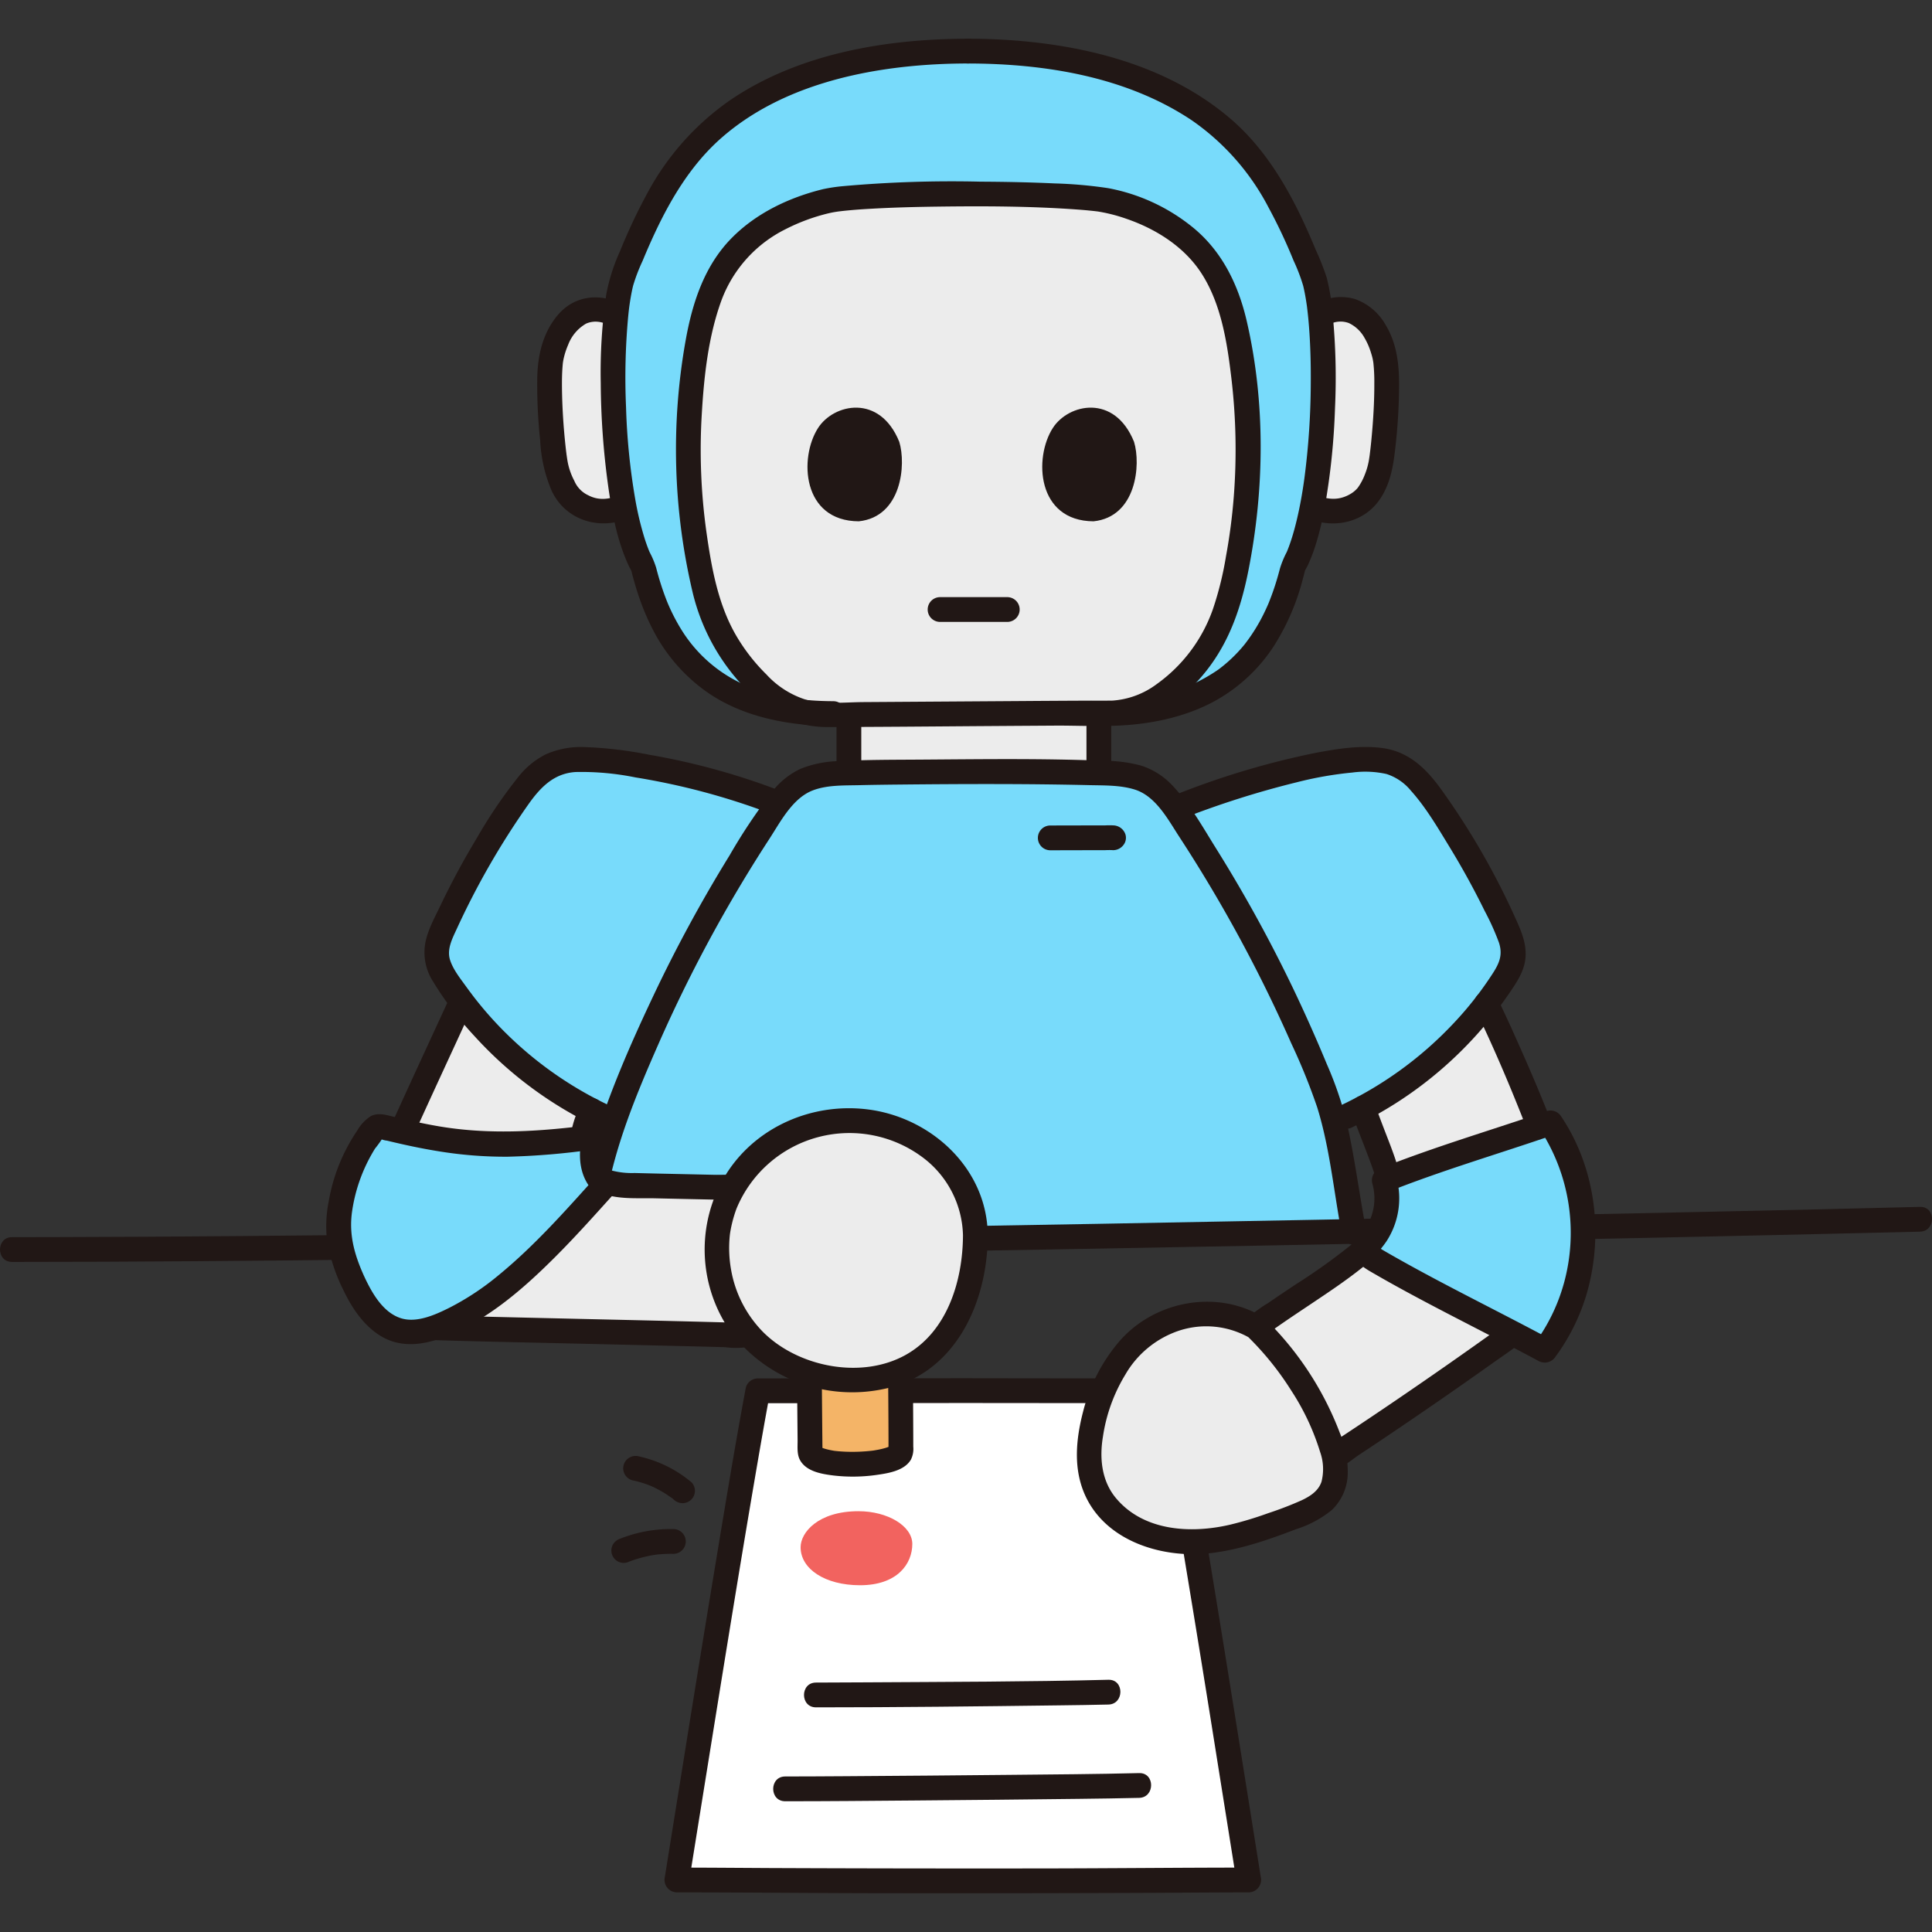 <!DOCTYPE svg PUBLIC "-//W3C//DTD SVG 1.1//EN" "http://www.w3.org/Graphics/SVG/1.1/DTD/svg11.dtd">
<!-- Uploaded to: SVG Repo, www.svgrepo.com, Transformed by: SVG Repo Mixer Tools -->
<svg width="800px" height="800px" viewBox="0 -7.5 374.262 374.262" xmlns="http://www.w3.org/2000/svg" fill="#000000">
<rect x="0" y="-7.5" width="374.262" height="374.262" fill="#333333" stroke="none"/>
<g id="SVGRepo_bgCarrier" stroke-width="0"/>
<g id="SVGRepo_tracerCarrier" stroke-linecap="round" stroke-linejoin="round"/>
<g id="SVGRepo_iconCarrier">
<defs>
<style>.a{fill:#ffffff;}.b{fill:#211715;}.c{fill:#f2635f;}.d{fill:#ececec;}.e{fill:#78dbfb;}.f{fill:#f4b467;}</style>
</defs>
<path class="a" d="M186.512,261.886c-16.543.017-32.485.036-39.714.036-3.639,19.44-10.969,65.413-15.683,94.765,7.787,0,31.337.226,55.4.148,24.06.078,47.61-.148,55.4-.148-5.236-32.914-12.179-76.586-15.682-94.765C219,261.922,203.056,261.9,186.512,261.886Z"/>
<path class="b" d="M186.512,259.486q-19.857.02-39.714.036a2.427,2.427,0,0,0-2.315,1.762c-2,10.712-3.775,21.469-5.555,32.22q-3.414,20.619-6.709,41.256-1.712,10.644-3.418,21.289a2.438,2.438,0,0,0,2.314,3.038c13.235,0,26.47.143,39.706.161q26.438.035,52.876-.074c6.07-.031,12.141-.085,18.212-.087a2.438,2.438,0,0,0,2.314-3.038q-3.275-20.587-6.584-41.171c-2.064-12.77-4.144-25.539-6.342-38.287-.882-5.109-1.777-10.216-2.756-15.307a2.419,2.419,0,0,0-2.314-1.762q-19.859,0-39.715-.036c-3.089,0-3.093,4.8,0,4.8q19.857.019,39.715.036l-2.315-1.762c1.96,10.188,3.65,20.429,5.349,30.663q3.418,20.594,6.686,41.211,1.83,11.445,3.648,22.891l2.314-3.038c-13.235,0-26.471.143-39.706.161q-26.437.035-52.876-.074c-6.07-.031-12.141-.085-18.212-.087l2.314,3.038q3.156-19.645,6.323-39.289c2.123-13.1,4.26-26.2,6.5-39.283.923-5.4,1.858-10.805,2.865-16.193l-2.314,1.762q19.857,0,39.714-.036C189.6,264.282,189.606,259.482,186.512,259.486Z"/>
<path class="b" d="M152.1,341.435c8.305,0,16.611-.08,24.916-.146q16.02-.129,32.039-.319c3.874-.05,7.748-.094,11.621-.192,3.083-.079,3.095-4.879,0-4.8-8.278.21-16.561.257-24.841.341q-16.029.162-32.06.265c-3.892.024-7.784.05-11.675.051-3.089,0-3.094,4.8,0,4.8Z"/>
<path class="b" d="M158.065,323.243c15.7,0,31.4-.183,47.1-.385,3.185-.041,6.372-.078,9.557-.158,3.083-.078,3.095-4.879,0-4.8-15.678.4-31.373.4-47.054.5-3.2.02-6.4.041-9.6.042-3.089,0-3.094,4.8,0,4.8Z"/>
<path class="c" d="M176.73,291.587c0-3.46-4.762-6.34-10.42-6.34-7.848,0-11.218,4.135-11.218,6.982,0,4.214,4.747,7.36,11.5,7.36C173.861,299.589,176.73,295.417,176.73,291.587Z"/>
<path class="d" d="M256.416,53.207c4.8-2.259,9.734.242,11.752,7.927,1.2,4.572-.225,20.519-1.026,22.768-1.441,4.046-2.59,5.486-4.919,6.678a8.7,8.7,0,0,1-7.869.144"/>
<path class="d" d="M118.675,53.207c-4.8-2.259-9.734.242-11.752,7.927-1.2,4.572.225,20.519,1.026,22.768,1.441,4.046,2.59,5.486,4.919,6.678a8.7,8.7,0,0,0,7.869.144"/>
<path class="d" d="M212.867,141.749V130.735s0-.037,0-.109c-13.009.039-39.243.316-48.425.316v11.319c9.08-.316,38.726-.32,48.421-.014Z"/>
<path class="e" d="M262.292,231.246c-1.16-6.076-3.106-20.634-5.351-26.414a278.613,278.613,0,0,0-28.187-54.1c-1.816-2.711-3.8-5.5-6.722-6.957-2.436-1.217-5.249-1.365-7.97-1.482-8.394-.362-41.989-.362-50.383,0-2.721.117-5.533.265-7.97,1.482-2.919,1.457-4.906,4.246-6.721,6.957a278.562,278.562,0,0,0-28.188,54.1c-2.328,5.994-6.645,19.585-7.777,25.894"/>
<path class="e" d="M126.1,141.2a100.592,100.592,0,0,0-10.308-1.443c-2.947-.233-6.028-.318-8.728.886-3.013,1.345-5.125,4.1-7.016,6.8A153.484,153.484,0,0,0,86,172.118a11.323,11.323,0,0,0-1.408,5.665,10.877,10.877,0,0,0,2.036,4.705,73.753,73.753,0,0,0,32.356,27.2c.58-1.632,1.19-3.251,1.813-4.855a278.562,278.562,0,0,1,28.188-54.1c.582-.87,1.183-1.748,1.826-2.588A139.281,139.281,0,0,0,126.1,141.2Z"/>
<path class="e" d="M258.5,140.157c-9.779,1.445-22.54,5.655-30.89,8.914.393.548.772,1.106,1.144,1.661a278.613,278.613,0,0,1,28.187,54.1,39.76,39.76,0,0,1,1.457,5.007,73.743,73.743,0,0,0,32.712-27.351,10.865,10.865,0,0,0,2.036-4.705,11.323,11.323,0,0,0-1.408-5.665A153.484,153.484,0,0,0,277.7,147.447c-1.89-2.705-4-5.459-7.016-6.8-2.7-1.2-5.781-1.119-8.728-.886C260.855,139.844,259.7,139.98,258.5,140.157Z"/>
<path class="e" d="M161.38,130.736c-25.951,0-33.628-15.427-36.8-28.467-6.106-10.593-7.257-43.556-4.123-55.559,4.247-10.944,9.216-22.142,18.194-29.7,13.107-11.042,31.875-14.6,48.9-14.6s35.791,3.563,48.9,14.6c8.978,7.563,13.947,18.761,18.194,29.705,3.134,12,1.983,44.966-4.123,55.559-3.175,13.04-10.852,28.467-36.8,28.467"/>
<path class="d" d="M160.015,31.472c-7.65,1.847-15.075,5.84-19.476,12.364-3.123,4.629-4.527,10.192-5.482,15.694a117.654,117.654,0,0,0,1.518,47.441,37.663,37.663,0,0,0,12.543,20.052,16.609,16.609,0,0,0,10.458,3.919c9.883,0,45.164-.321,55.941-.321,3.553,0,7.464-1.89,10.065-3.737a33.673,33.673,0,0,0,12.936-19.913,117.636,117.636,0,0,0,1.519-47.441c-.955-5.5-2.36-11.065-5.483-15.694-4.4-6.524-11.826-10.517-19.475-12.364S167.664,29.624,160.015,31.472Z"/>
<path class="b" d="M174.205,78.088c1.352,4.405.471,14.538-7.851,15.4-11-.066-11.585-12.317-7.882-18.078C161.5,70.694,170.417,68.733,174.205,78.088Z"/>
<path class="b" d="M219.683,78.088c1.352,4.405.471,14.538-7.851,15.4-11-.066-11.584-12.317-7.882-18.078C206.981,70.694,215.9,68.733,219.683,78.088Z"/>
<path class="b" d="M182.109,112.975h13.017a2.4,2.4,0,1,0,0-4.8H182.109a2.4,2.4,0,0,0,0,4.8Z"/>
<path class="f" d="M156.7,245.326c-.019,0,.216,28.326.234,28.326,0,3.62,17.584,3.035,17.584-.061,0-10.186-.177-22.025-.177-31.825"/>
<path class="b" d="M154.3,245.326a30.045,30.045,0,0,0,.017,3.19q.027,3.753.058,7.506.061,7.719.133,15.439c.012,1.236-.154,2.706.444,3.833,1.206,2.275,4.243,2.752,6.541,3.039a32.48,32.48,0,0,0,8.664-.166c2.162-.314,5.089-.846,6.3-2.911a4.692,4.692,0,0,0,.46-2.517q0-2.181-.013-4.361-.019-4.512-.06-9.024c-.047-5.863-.1-11.725-.1-17.588,0-3.089-4.8-3.094-4.8,0,0,9.749.148,19.5.173,29.246q0,.864,0,1.727a3.909,3.909,0,0,0,0,.852c0,.018.12-.7.045-.386a1.779,1.779,0,0,1,.311-.59c-.124.132.526-.235-.034.011-.07.03-.662.326-.291.163s-.321.107-.405.134a13.857,13.857,0,0,1-1.581.4c-.28.056-.561.1-.842.15-.146.024-.293.046-.44.065.1-.014.446-.052-.042,0-.671.073-1.343.129-2.017.163a32.213,32.213,0,0,1-3.979-.035c-.3-.022-.607-.05-.91-.082-.147-.015-.294-.032-.44-.052.094.013.462.074,0-.006a14.385,14.385,0,0,1-1.617-.355c-.218-.064-.429-.142-.644-.216-.048-.016.357.22-.044-.038-.338-.218-.285-.306-.048.014-.359-.485.282.462-.025-.015a3.242,3.242,0,0,1,.216.663,1.52,1.52,0,0,0-.006-.436c-.008-.609-.013-1.218-.019-1.827q-.071-7.281-.126-14.562-.033-3.951-.062-7.9a33.2,33.2,0,0,1-.019-3.527,2.416,2.416,0,0,0-2.4-2.4,2.453,2.453,0,0,0-2.4,2.4Z"/>
<path class="b" d="M2.318,236.958c23.679,0,47.358-.215,71.035-.477q42.765-.474,85.527-1.185,43.308-.695,86.615-1.524,37.149-.707,74.3-1.494,24.29-.518,48.576-1.095,1.788-.043,3.577-.09c3.083-.079,3.1-4.879,0-4.8q-22.219.57-44.442,1.02-35.913.776-71.83,1.464-42.9.828-85.813,1.54-43.194.712-86.392,1.247c-24.521.292-49.043.534-73.565.586q-3.792.007-7.585.008c-3.088,0-3.093,4.8,0,4.8Z"/>
<path class="b" d="M203.457,157.212q3.6,0,7.206-.015,1.733,0,3.464-.006a14.869,14.869,0,0,1,1.58,0l-2.315-1.762h0l2.315-3.038a.6.6,0,0,1-.085,0,2.4,2.4,0,0,0,0,4.8.6.6,0,0,0,.085,0,2.519,2.519,0,0,0,1.884-.946,2.274,2.274,0,0,0,.43-2.092h0a2.545,2.545,0,0,0-2.314-1.762,14.869,14.869,0,0,0-1.58,0q-1.733,0-3.464.006-3.6.009-7.206.015a2.4,2.4,0,0,0,0,4.8Z"/>
<path class="b" d="M264.606,230.608c-1.329-7.018-2.2-14.119-3.818-21.083a69.5,69.5,0,0,0-3.756-10.877q-3.017-7.294-6.416-14.424a278.642,278.642,0,0,0-15.046-27.373c-2.576-4.121-5.093-8.66-8.464-12.2a14.328,14.328,0,0,0-6.02-3.831,27.251,27.251,0,0,0-7.15-.936c-11.933-.49-23.922-.311-35.861-.233-5.154.034-10.325.015-15.474.289a21.127,21.127,0,0,0-7.519,1.492,14.984,14.984,0,0,0-5.356,4.247,109.222,109.222,0,0,0-8.4,12.535,278.763,278.763,0,0,0-14.79,27.251c-4.5,9.513-8.8,19.333-11.775,29.443a76.679,76.679,0,0,0-1.868,7.783,2.467,2.467,0,0,0,1.676,2.953,2.422,2.422,0,0,0,2.953-1.677c1.84-10.037,5.835-19.665,9.92-28.97a278.7,278.7,0,0,1,13.675-27.058q3.784-6.571,7.921-12.931c2.183-3.354,4.508-7.94,8.493-9.423,2.811-1.046,5.994-.913,8.961-.984,2.518-.06,5.038-.092,7.557-.117,12.336-.124,24.688-.174,37.022.112,2.906.068,5.948-.016,8.743.853,4.1,1.276,6.456,5.822,8.646,9.174a278.525,278.525,0,0,1,15.17,26.249q3.433,6.762,6.493,13.7a119.63,119.63,0,0,1,5.032,12.407c2.107,6.756,2.968,13.935,4.128,20.9.222,1.334.447,2.669.7,4a2.422,2.422,0,0,0,2.952,1.676,2.451,2.451,0,0,0,1.676-2.952Z"/>
<path class="d" d="M114.575,207.608c-3.6,7.193-1.64,14.21,6.4,14.468,4.891.157,16.9.379,20.948.492,4.129.115,6.683,28.748,1.993,28.609-16.793-.5-43.149-.989-60.311-1.483A14.95,14.95,0,0,1,70.288,228.9c6.2-14.634,12.451-27.886,19.1-42.393"/>
<path class="b" d="M112.5,206.4c-1.621,3.316-2.636,7.116-1.694,10.787a9.58,9.58,0,0,0,6.686,6.772c2.954.882,6.372.6,9.428.675q5.169.12,10.338.227,2.013.043,4.025.093a3.75,3.75,0,0,1,.637.017c.025.078-.754-.2-.792-.217.511.279-.427-.445.119.136-.574-.61.052.128.2.4.076.143.137.294.213.437.22.419-.122-.4.08.2.313.935.611,1.864.843,2.824a47.211,47.211,0,0,1,1.112,6.745,62.457,62.457,0,0,1,.331,7.54c-.023,1.113-.1,2.218-.209,3.325-.045.451.074-.377-.024.184-.04.227-.073.455-.117.681a11.757,11.757,0,0,1-.292,1.2c-.053.173-.122.341-.175.514-.016.051.285-.458.021-.072a1.692,1.692,0,0,0-.218.372c-.074.271.431-.471.04-.094.168-.162.554-.532.945-.374a8.334,8.334,0,0,0-2.352-.065c-8.023-.227-16.047-.41-24.071-.594q-12.54-.287-25.079-.586-2.859-.07-5.718-.148a33.163,33.163,0,0,1-4.895-.254,12.634,12.634,0,0,1-7.734-4.631,12.773,12.773,0,0,1-2.635-8.606,14.213,14.213,0,0,1,1.232-4.686q1.511-3.568,3.074-7.117c4.042-9.221,8.271-18.36,12.486-27.5q1.582-3.434,3.16-6.869a2.472,2.472,0,0,0-.861-3.284,2.421,2.421,0,0,0-3.284.861c-4.386,9.563-8.839,19.1-13.134,28.7-2.138,4.783-4.316,9.567-6.277,14.427a17.215,17.215,0,0,0-.591,10.95A17.6,17.6,0,0,0,83.929,252.1c8.219.258,16.442.422,24.662.61q13.017.3,26.035.61,2.922.075,5.843.155a15.852,15.852,0,0,0,4.47-.044c1.9-.525,2.8-2.558,3.228-4.3,1.151-4.717.765-9.959.209-14.73a53.7,53.7,0,0,0-1.362-7.7,12.333,12.333,0,0,0-2.4-5.247c-1.592-1.714-4.071-1.324-6.2-1.372q-5.257-.117-10.513-.23-2.474-.055-4.948-.12a15.5,15.5,0,0,1-4.328-.45c-2.632-.83-3.559-3.148-3.348-5.879a13.241,13.241,0,0,1,1.373-4.584,2.462,2.462,0,0,0-.861-3.284,2.421,2.421,0,0,0-3.283.861Z"/>
<path class="d" d="M264.052,207.146c1.271,3.6,3.208,8.354,4.141,10.989,3.219,9.09-.028,13.887-7.8,19.6-5.847,4.294-12.743,8.489-17.11,11.864-2.184,1.687,13.22,26.277,15.432,24.845,9.848-6.376,23.522-15.821,33.99-23.353,10.145-7.3,12.686-21.213,8.305-32.918-3.916-10.461-7.978-20.682-13.072-31.218"/>
<path class="b" d="M261.738,207.784c1.281,3.6,2.759,7.129,4.047,10.727,1.035,2.89,1.692,5.937.81,8.755-.808,2.586-3.018,4.822-5.2,6.659a116.519,116.519,0,0,1-10.4,7.392c-1.776,1.189-3.556,2.372-5.313,3.589a27.576,27.576,0,0,0-4.165,3.058c-1.22,1.262-.881,3.14-.373,4.637a58.316,58.316,0,0,0,6.067,11.692,60.518,60.518,0,0,0,7.76,10.635c1.1,1.114,2.573,2.326,4.256,1.877,1.433-.382,2.854-1.694,4.078-2.5q2.485-1.638,4.954-3.3,10.641-7.15,21.091-14.583c3.114-2.21,6.422-4.3,8.968-7.182a28.2,28.2,0,0,0,5.432-9.337,33.272,33.272,0,0,0-.065-21.353c-2.99-8.881-6.73-17.629-10.577-26.168q-1.5-3.342-3.1-6.641a2.423,2.423,0,0,0-3.284-.861,2.452,2.452,0,0,0-.861,3.284c3.962,8.214,7.472,16.627,10.743,25.138a62.666,62.666,0,0,1,3.615,11.033,28.014,28.014,0,0,1,.107,9.6,25.211,25.211,0,0,1-3.323,9.068,23.728,23.728,0,0,1-6.625,6.805q-9.927,7.117-20.028,13.991-4.792,3.264-9.63,6.46-1.084.716-2.173,1.424c-.176.115-.9.735-1.048.681-.052-.019.662-.248.448-.191a2.246,2.246,0,0,1,1.075,0c-.521-.12.636.308.059.017-.5-.25.357.366-.2-.163a19.981,19.981,0,0,1-1.462-1.534c-.255-.3-.5-.6-.748-.9q-.213-.265-.422-.534c.3.389-.158-.21-.247-.329-1.358-1.811-2.628-3.688-3.848-5.594-1.257-1.963-2.459-3.962-3.588-6-.517-.934-1.019-1.878-1.494-2.835q-.309-.621-.6-1.248c-.089-.2-.174-.391-.263-.586-.241-.529.11.314-.09-.213-.231-.609-.44-1.21-.616-1.837-.2-.728-.048.329-.032-.125s-.039.2-.068.314c.1-.4-.253.487-.147.31-.266.445-.708.7-.075.231q.508-.381,1.023-.752c.792-.573,1.594-1.132,2.4-1.686,1.717-1.181,3.453-2.334,5.184-3.493,3.494-2.34,7.015-4.674,10.293-7.313a22.511,22.511,0,0,0,6.162-6.983c3.248-6.373.541-12.792-1.828-18.937-.7-1.817-1.4-3.636-2.049-5.472a2.463,2.463,0,0,0-2.953-1.676,2.422,2.422,0,0,0-1.676,2.952Z"/>
<path class="b" d="M187.545,4.8c14.924.024,30.664,2.565,43.3,10.988a46.768,46.768,0,0,1,14.891,16.9A101.869,101.869,0,0,1,250.593,43,34.5,34.5,0,0,1,252.46,47.9c.237,1,.423,2,.58,3.015q.063.405.121.811c.061.437-.013-.123.042.325.076.634.148,1.268.211,1.9.131,1.33.23,2.662.306,4,.169,2.964.224,5.935.2,8.9a145.658,145.658,0,0,1-1.233,18.284c-.374,2.743-.854,5.478-1.5,8.171-.287,1.2-.608,2.388-.983,3.561-.165.515-.34,1.028-.528,1.535-.09.241-.183.48-.278.719-.011.029-.148.358-.042.107.12-.283-.1.232-.128.285a18.242,18.242,0,0,0-1.272,3.09c-.276,1.064-.578,2.122-.913,3.17s-.7,2.067-1.1,3.081c-.268.677-.206.532-.494,1.176q-.366.82-.769,1.624a34.067,34.067,0,0,1-3.593,5.694,28.422,28.422,0,0,1-5.074,4.862,33.807,33.807,0,0,1-16.445,5.841c-1.948.2-3.9.279-5.862.285-3.088.01-3.094,4.81,0,4.8,7.182-.023,14.452-1.156,20.9-4.451A32.178,32.178,0,0,0,246.7,117.759a45.242,45.242,0,0,0,5.742-13.337q.1-.38.2-.76c.04-.155.221-.8.037-.34.188-.473.485-.921.7-1.387a34.366,34.366,0,0,0,1.349-3.452,58.116,58.116,0,0,0,1.9-7.751,134.5,134.5,0,0,0,1.986-19.164,127.23,127.23,0,0,0-.448-18.136,43.171,43.171,0,0,0-1.141-7.088,48.067,48.067,0,0,0-2.11-5.37c-.813-1.952-1.65-3.893-2.548-5.806-3.44-7.325-7.852-14.434-14.068-19.729C225.932,4.908,209.338.942,193.45.146,191.483.048,189.515,0,187.545,0c-3.088,0-3.093,4.8,0,4.8Z"/>
<path class="b" d="M159.377,29.157c-6.564,1.617-12.979,4.672-17.742,9.56-5.234,5.37-7.532,12.524-8.818,19.751a120.236,120.236,0,0,0,1.389,48.911,40.126,40.126,0,0,0,9.749,18.033,25.426,25.426,0,0,0,8.4,6.375,20.779,20.779,0,0,0,8.364,1.554c9.315-.018,18.63-.1,27.945-.17q7.965-.055,15.931-.106c3.877-.022,7.849.211,11.717-.074,6.982-.516,13.282-5.31,17.468-10.657,4.47-5.711,6.674-12.31,8.064-19.348,3.118-15.783,3.309-32.6-.338-48.322-1.659-7.154-4.907-13.76-10.761-18.379a36.589,36.589,0,0,0-16.089-7.339,86.118,86.118,0,0,0-10.394-.916c-4.776-.223-9.557-.313-14.337-.338a235.889,235.889,0,0,0-26.614.87,32.164,32.164,0,0,0-3.934.595c-3,.711-1.733,5.34,1.276,4.629.458-.108.921-.192,1.387-.264.139-.022.278-.041.417-.062.53-.08-.594.071-.041.006.384-.045.768-.092,1.153-.132,1.7-.177,3.4-.3,5.106-.393,4.363-.251,8.734-.361,13.1-.418,8.941-.116,17.929-.085,26.852.561.787.057,1.574.121,2.359.2q.523.05,1.045.109l.486.057c.7.077-.3-.049.116.013a31.8,31.8,0,0,1,5.535,1.409c5.71,1.95,11.211,5.4,14.547,10.536,3.837,5.909,4.988,13.343,5.808,20.211A117.783,117.783,0,0,1,239,88.761a111.45,111.45,0,0,1-1.514,11.555,64.122,64.122,0,0,1-2.5,10.117,30.034,30.034,0,0,1-10.9,14.584,16.149,16.149,0,0,1-8.559,3.2c-1.584.028-3.169.006-4.753.012q-6.684.029-13.367.078-15.049.1-30.1.2c-3.6.02-7.645.5-11.141-.45a17.532,17.532,0,0,1-7.7-4.907,36.239,36.239,0,0,1-5.866-7.54c-3.517-6.056-4.762-13.119-5.743-19.969a115.1,115.1,0,0,1-.907-22.962c.431-7.38,1.279-15.134,3.852-22.111a25.205,25.205,0,0,1,12.337-13.651,37.55,37.55,0,0,1,8.526-3.137C163.651,33.048,162.381,28.418,159.377,29.157Z"/>
<path class="b" d="M210.467,130.735v10.681a2.4,2.4,0,0,0,4.8,0V130.735a2.4,2.4,0,1,0-4.8,0Z"/>
<path class="b" d="M162.046,131.632v9.784a2.4,2.4,0,0,0,4.8,0v-9.784a2.4,2.4,0,0,0-4.8,0Z"/>
<path class="d" d="M188.948,231.773c0-12.1-11.023-22.172-24.122-22.172-18.167,0-25.969,14.46-25.969,24.417,0,14.737,10.989,25.735,26.632,25.735C182.306,259.753,188.948,245.164,188.948,231.773Z"/>
<path class="b" d="M191.348,231.773c-.11-12.884-10.924-22.82-23.266-24.363-11.39-1.424-22.963,3.972-28.381,14.216a27.737,27.737,0,0,0,1.935,29A29.527,29.527,0,0,0,173.6,260.958c11.009-3.542,16.486-14.388,17.554-25.268.128-1.3.186-2.609.191-3.917.011-3.089-4.789-3.094-4.8,0-.033,8.789-3.006,18.685-11.112,23.2-8.539,4.759-20.721,2.376-27.541-4.368a22.727,22.727,0,0,1-6.288-12.25,23.9,23.9,0,0,1-.229-6.536c0-.047.107-.788.03-.269.034-.231.072-.46.113-.689q.105-.585.238-1.162a25.467,25.467,0,0,1,.915-3.062,23.677,23.677,0,0,1,36.545-9.564,19.406,19.406,0,0,1,7.329,14.7C186.574,234.86,191.374,234.867,191.348,231.773Z"/>
<path class="d" d="M243.282,249.6c-6.161-3.716-13.794-3.243-20.026.354-4.705,2.715-8.988,9.278-10.526,14.488-1.484,5.028-2.617,10.492-.875,15.436,2.454,6.965,10.164,10.97,17.541,11.3s14.539-2.267,21.434-4.912c2.419-.928,4.973-1.969,6.484-4.075,2.325-3.238,1.364-7.737-.069-11.458A59.26,59.26,0,0,0,243.282,249.6"/>
<path class="b" d="M244.493,247.522c-9.14-5.366-21.252-2.895-27.957,5.171a33.724,33.724,0,0,0-6.727,13.285c-1.405,5.421-1.947,11.189.5,16.4,4.162,8.847,15.082,12.063,24.122,11,5.762-.675,11.211-2.571,16.6-4.634a20.971,20.971,0,0,0,6.952-3.715,10.037,10.037,0,0,0,3.084-6.672,19.131,19.131,0,0,0-1.513-8.264,61.314,61.314,0,0,0-14.581-22.2c-2.21-2.162-5.607,1.229-3.394,3.394a57.352,57.352,0,0,1,8.541,10.56,46.845,46.845,0,0,1,5.617,11.943,9.9,9.9,0,0,1,.258,5.75c-.607,1.807-2.2,2.81-3.843,3.591a68.536,68.536,0,0,1-6.529,2.514,69.11,69.11,0,0,1-7.316,2.208c-7.612,1.784-16.836,1.285-22.19-5.22-2.731-3.319-3.146-7.715-2.458-11.829A32.152,32.152,0,0,1,218,258.78a18.966,18.966,0,0,1,10.089-8.4,16.886,16.886,0,0,1,13.978,1.285c2.669,1.567,5.088-2.58,2.422-4.145Z"/>
<path class="b" d="M150.468,145.438a134.293,134.293,0,0,0-24.74-6.737,77.373,77.373,0,0,0-12.613-1.483,16.729,16.729,0,0,0-7.444,1.437,15.825,15.825,0,0,0-5.163,4.222,93.77,93.77,0,0,0-8.157,12.006Q88.5,161.263,85.284,168c-1.084,2.269-2.413,4.647-2.89,7.135a10.4,10.4,0,0,0,1.472,7.465,65.866,65.866,0,0,0,8.086,10.655,76,76,0,0,0,23.819,17.61,2.468,2.468,0,0,0,3.283-.861,2.42,2.42,0,0,0-.861-3.284,72.221,72.221,0,0,1-19.916-13.811,70,70,0,0,1-7.867-9.137c-1.171-1.635-2.643-3.422-3.243-5.366-.627-2.035.453-4.09,1.289-5.908a151.644,151.644,0,0,1,13.889-24.161c2.33-3.3,4.951-6.044,9.21-6.285a52.625,52.625,0,0,1,11.54,1.045,134.066,134.066,0,0,1,26.1,6.973,2.417,2.417,0,0,0,2.952-1.676,2.455,2.455,0,0,0-1.676-2.952Z"/>
<path class="b" d="M228.555,151.266a176.174,176.174,0,0,1,22.642-7.223,70.341,70.341,0,0,1,10.755-1.886,18.987,18.987,0,0,1,6.64.282,10.125,10.125,0,0,1,4.725,3.23c2.9,3.224,5.2,7.163,7.452,10.853q3.708,6.063,6.844,12.452a48.882,48.882,0,0,1,2.756,6.117c.745,2.267.145,3.871-1.1,5.823a66.681,66.681,0,0,1-7.56,9.684,72.424,72.424,0,0,1-22.165,16.118,2.421,2.421,0,0,0-.861,3.284,2.453,2.453,0,0,0,3.283.861,76,76,0,0,0,30.315-25.824c1.295-1.884,2.694-3.9,3.117-6.19.509-2.751-.392-5.255-1.5-7.733a143.966,143.966,0,0,0-14.827-25.852c-2.839-3.909-6.174-7.131-11.149-7.833-4.368-.616-8.956.133-13.254.953a157.586,157.586,0,0,0-27.4,8.255,2.471,2.471,0,0,0-1.676,2.953,2.417,2.417,0,0,0,2.952,1.676Z"/>
<path class="e" d="M305.222,241.9c2.972-10.672,1.39-22.681-4.849-31.882-10.162,3.51-22.276,7.116-32.219,11.085a12.758,12.758,0,0,1-2.444,11.714c-.507.6-1.11,1.28-.988,2.057.113.725.81,1.189,1.443,1.561,10.263,6.031,22.623,12,33.1,17.641A36.457,36.457,0,0,0,305.222,241.9Z"/>
<path class="b" d="M307.536,242.536c3.089-11.321,1.481-23.915-5.091-33.732a2.453,2.453,0,0,0-2.71-1.1c-10.736,3.7-21.66,6.887-32.219,11.084a2.457,2.457,0,0,0-1.676,2.953,10.505,10.505,0,0,1-1.388,8.774c-1.045,1.571-2.552,2.892-2.045,5,.449,1.861,2.14,2.765,3.667,3.649,6.7,3.88,13.6,7.414,20.479,10.966,3.847,1.985,7.693,3.972,11.506,6.021a2.477,2.477,0,0,0,3.284-.861,39.34,39.34,0,0,0,6.193-12.748c.847-2.977-3.784-4.247-4.629-1.277a35.6,35.6,0,0,1-5.709,11.6l3.284-.861c-8.346-4.485-16.845-8.678-25.177-13.188q-3.045-1.648-6.052-3.364c-.5-.289-1.006-.577-1.5-.872-.063-.037-.895-.6-.913-.6q-.018,1.559.314.844.256-.3.5-.61c.329-.414.652-.835.945-1.275a15.232,15.232,0,0,0,1.871-12.473l-1.676,2.953c10.559-4.2,21.483-7.384,32.219-11.085l-2.71-1.1a36.742,36.742,0,0,1,4.606,30.033C302.093,244.244,306.722,245.517,307.536,242.536Z"/>
<path class="b" d="M257.627,55.279a4.631,4.631,0,0,1,3.659-.2,6.761,6.761,0,0,1,3.017,2.824,13.145,13.145,0,0,1,1.195,2.656c.162.495.314,1,.426,1.509.034.154.169,1.037.089.414a34.435,34.435,0,0,1,.216,4.3c.011,3.554-.207,7.114-.542,10.652q-.1,1.1-.229,2.192c-.04.346-.083.691-.127,1.036-.055.425.083-.558-.014.1-.024.161-.046.321-.071.481a13.7,13.7,0,0,1-.858,3.2,11.118,11.118,0,0,1-1.367,2.555,5.411,5.411,0,0,1-1.322,1.133c-2.221,1.349-4.34,1.2-6.707.283a2.417,2.417,0,0,0-2.952,1.676,2.456,2.456,0,0,0,1.676,2.953c4.938,1.921,10.694.584,13.68-3.959,2.006-3.052,2.527-6.415,2.917-9.947a111.029,111.029,0,0,0,.717-12.078c0-4.126-.459-8.11-2.669-11.718a11.064,11.064,0,0,0-5.92-4.926,9.994,9.994,0,0,0-7.236.723,2.419,2.419,0,0,0-.861,3.284,2.457,2.457,0,0,0,3.283.861Z"/>
<path class="b" d="M187.545,0c-15.835.025-32.7,2.817-46.046,11.862a51.632,51.632,0,0,0-16.092,18.047,109.409,109.409,0,0,0-5.3,11.253,36.437,36.437,0,0,0-2.663,8.36,104.657,104.657,0,0,0-1.069,17.169,151.438,151.438,0,0,0,1.405,19.72c.738,5.3,1.734,10.722,3.984,15.617.188.409.43.8.609,1.213.136.312-.122-.384-.027-.011.027.108.058.216.081.324.07.328.169.654.256.976q.448,1.659.994,3.289a46.907,46.907,0,0,0,2.921,6.9,33.352,33.352,0,0,0,10.279,11.792c5.417,3.814,11.934,5.634,18.456,6.32a59.639,59.639,0,0,0,6.051.3c3.089.01,3.094-4.79,0-4.8-6.463-.021-13.126-.963-18.862-4a27.414,27.414,0,0,1-10.382-9.622c-.627-.991-1.2-2.016-1.729-3.064-.533-1.063-.955-2.023-1.263-2.8a53.839,53.839,0,0,1-2.037-6.36,17.385,17.385,0,0,0-1.245-2.981c-.057-.125-.112-.251-.166-.377.015.035.142.344.037.084-.095-.236-.189-.474-.279-.713-.2-.541-.391-1.089-.567-1.64a60.064,60.064,0,0,1-1.817-7.555A126.275,126.275,0,0,1,121.276,71.4a129.191,129.191,0,0,1,.4-17.453c.136-1.376.211-2.016.391-3.153.154-.973.334-1.943.563-2.9A34.332,34.332,0,0,1,124.5,43q1.085-2.64,2.289-5.229c3.241-6.935,7.268-13.61,13.1-18.679,11.384-9.9,27.253-13.449,41.954-14.16,1.9-.091,3.8-.133,5.706-.136,3.089,0,3.094-4.8,0-4.8Z"/>
<path class="b" d="M119.886,51.134c-4.261-1.926-8.9-1.176-11.946,2.53-2.83,3.442-3.774,7.7-3.866,12.044a102.609,102.609,0,0,0,.569,12.13,28.127,28.127,0,0,0,2.247,9.783c2.611,5.508,8.9,7.591,14.485,5.418a2.471,2.471,0,0,0,1.676-2.953A2.417,2.417,0,0,0,120.1,88.41c-2.089.813-4.09,1.114-6.138.036a5.387,5.387,0,0,1-2.711-2.812,12.934,12.934,0,0,1-1.278-3.627c-.041-.225-.077-.45-.113-.676-.023-.151-.129-.891-.1-.669.026.193-.078-.621-.1-.8-.049-.412-.094-.824-.138-1.237-.37-3.514-.6-7.051-.654-10.584-.021-1.542-.012-3.089.114-4.626.026-.312.055-.623.095-.932-.078.6.025-.1.056-.255a14.612,14.612,0,0,1,.918-2.909,7.978,7.978,0,0,1,3.492-4.131,4.62,4.62,0,0,1,1.745-.38,5.065,5.065,0,0,1,2.175.47,2.472,2.472,0,0,0,3.283-.861,2.419,2.419,0,0,0-.861-3.284Z"/>
<path class="e" d="M68.472,240.952A42.91,42.91,0,0,1,66,233.88c-1.5-5.775,1.278-16.144,6.073-22.211a2.417,2.417,0,0,1,.964-.871,2.453,2.453,0,0,1,1.426.068c16.169,4.021,24.227,4.049,40.745,1.871-1.165,4.52-.288,7.392,1.994,9.372-7.669,8.52-15.032,16.774-23.681,22.7-3.636,2.492-9.5,5.638-13.9,5.727C74.653,250.64,70.962,246.365,68.472,240.952Z"/>
<path class="b" d="M70.545,239.741c-1.889-4.18-2.985-8.052-2.344-12.542a31.593,31.593,0,0,1,4.45-12.2,23.834,23.834,0,0,0,1.544-2.142l-.732.239.357.083a4.337,4.337,0,0,0,1.163.286q1.23.3,2.466.58c2.429.552,4.872,1.048,7.332,1.445a80.263,80.263,0,0,0,13.493,1.087,139.746,139.746,0,0,0,16.929-1.441l-2.314-3.038c-1.033,4.2-.791,8.65,2.611,11.708v-3.395c-5.969,6.632-11.921,13.373-18.836,19.05a51.6,51.6,0,0,1-9.555,6.345c-2.755,1.382-6.432,3.063-9.533,2.027-3.488-1.164-5.577-4.981-7.031-8.093a2.42,2.42,0,0,0-3.284-.861,2.453,2.453,0,0,0-.861,3.283c1.668,3.571,4,7.151,7.462,9.211,3.624,2.156,7.76,1.748,11.58.354,8.511-3.105,15.651-9.289,21.979-15.6,3.975-3.964,7.718-8.152,11.473-12.322a2.435,2.435,0,0,0,0-3.395c-2.034-1.828-2.053-4.287-1.376-7.037.33-1.341-.7-3.25-2.315-3.038-10.267,1.347-20.438,2.088-30.7.262-2.769-.493-5.516-1.1-8.249-1.762-1.462-.354-3.006-.849-4.438-.111a8.221,8.221,0,0,0-2.639,2.828,34.843,34.843,0,0,0-5.5,13.679,24.558,24.558,0,0,0-.351,7.322,34.256,34.256,0,0,0,3.065,9.608,2.418,2.418,0,0,0,3.284.861A2.458,2.458,0,0,0,70.545,239.741Z"/>
<path class="b" d="M133.9,279.6a23.773,23.773,0,0,0-10.134-4.973,2.4,2.4,0,0,0-1.276,4.629,21.507,21.507,0,0,1,2.378.642c.389.131.772.279,1.156.426q.359.147-.147-.066l.283.124c.187.083.374.169.559.258a20.834,20.834,0,0,1,2.154,1.194q.521.329,1.021.689c.057.041.5.312.5.367q-.423-.329-.122-.09l.239.194a2.581,2.581,0,0,0,1.7.7,2.4,2.4,0,0,0,1.7-4.1Z"/>
<path class="b" d="M130.449,288.709a26.4,26.4,0,0,0-10.255,1.843,2.62,2.62,0,0,0-1.435,1.1,2.4,2.4,0,0,0,2.711,3.525,24.644,24.644,0,0,1,4.631-1.351q.264-.05.529-.093c.067-.011.78-.112.389-.062s.324-.035.392-.042c.178-.018.356-.035.534-.049a24.611,24.611,0,0,1,2.5-.074,2.4,2.4,0,1,0,0-4.8Z"/>
</g>
</svg>